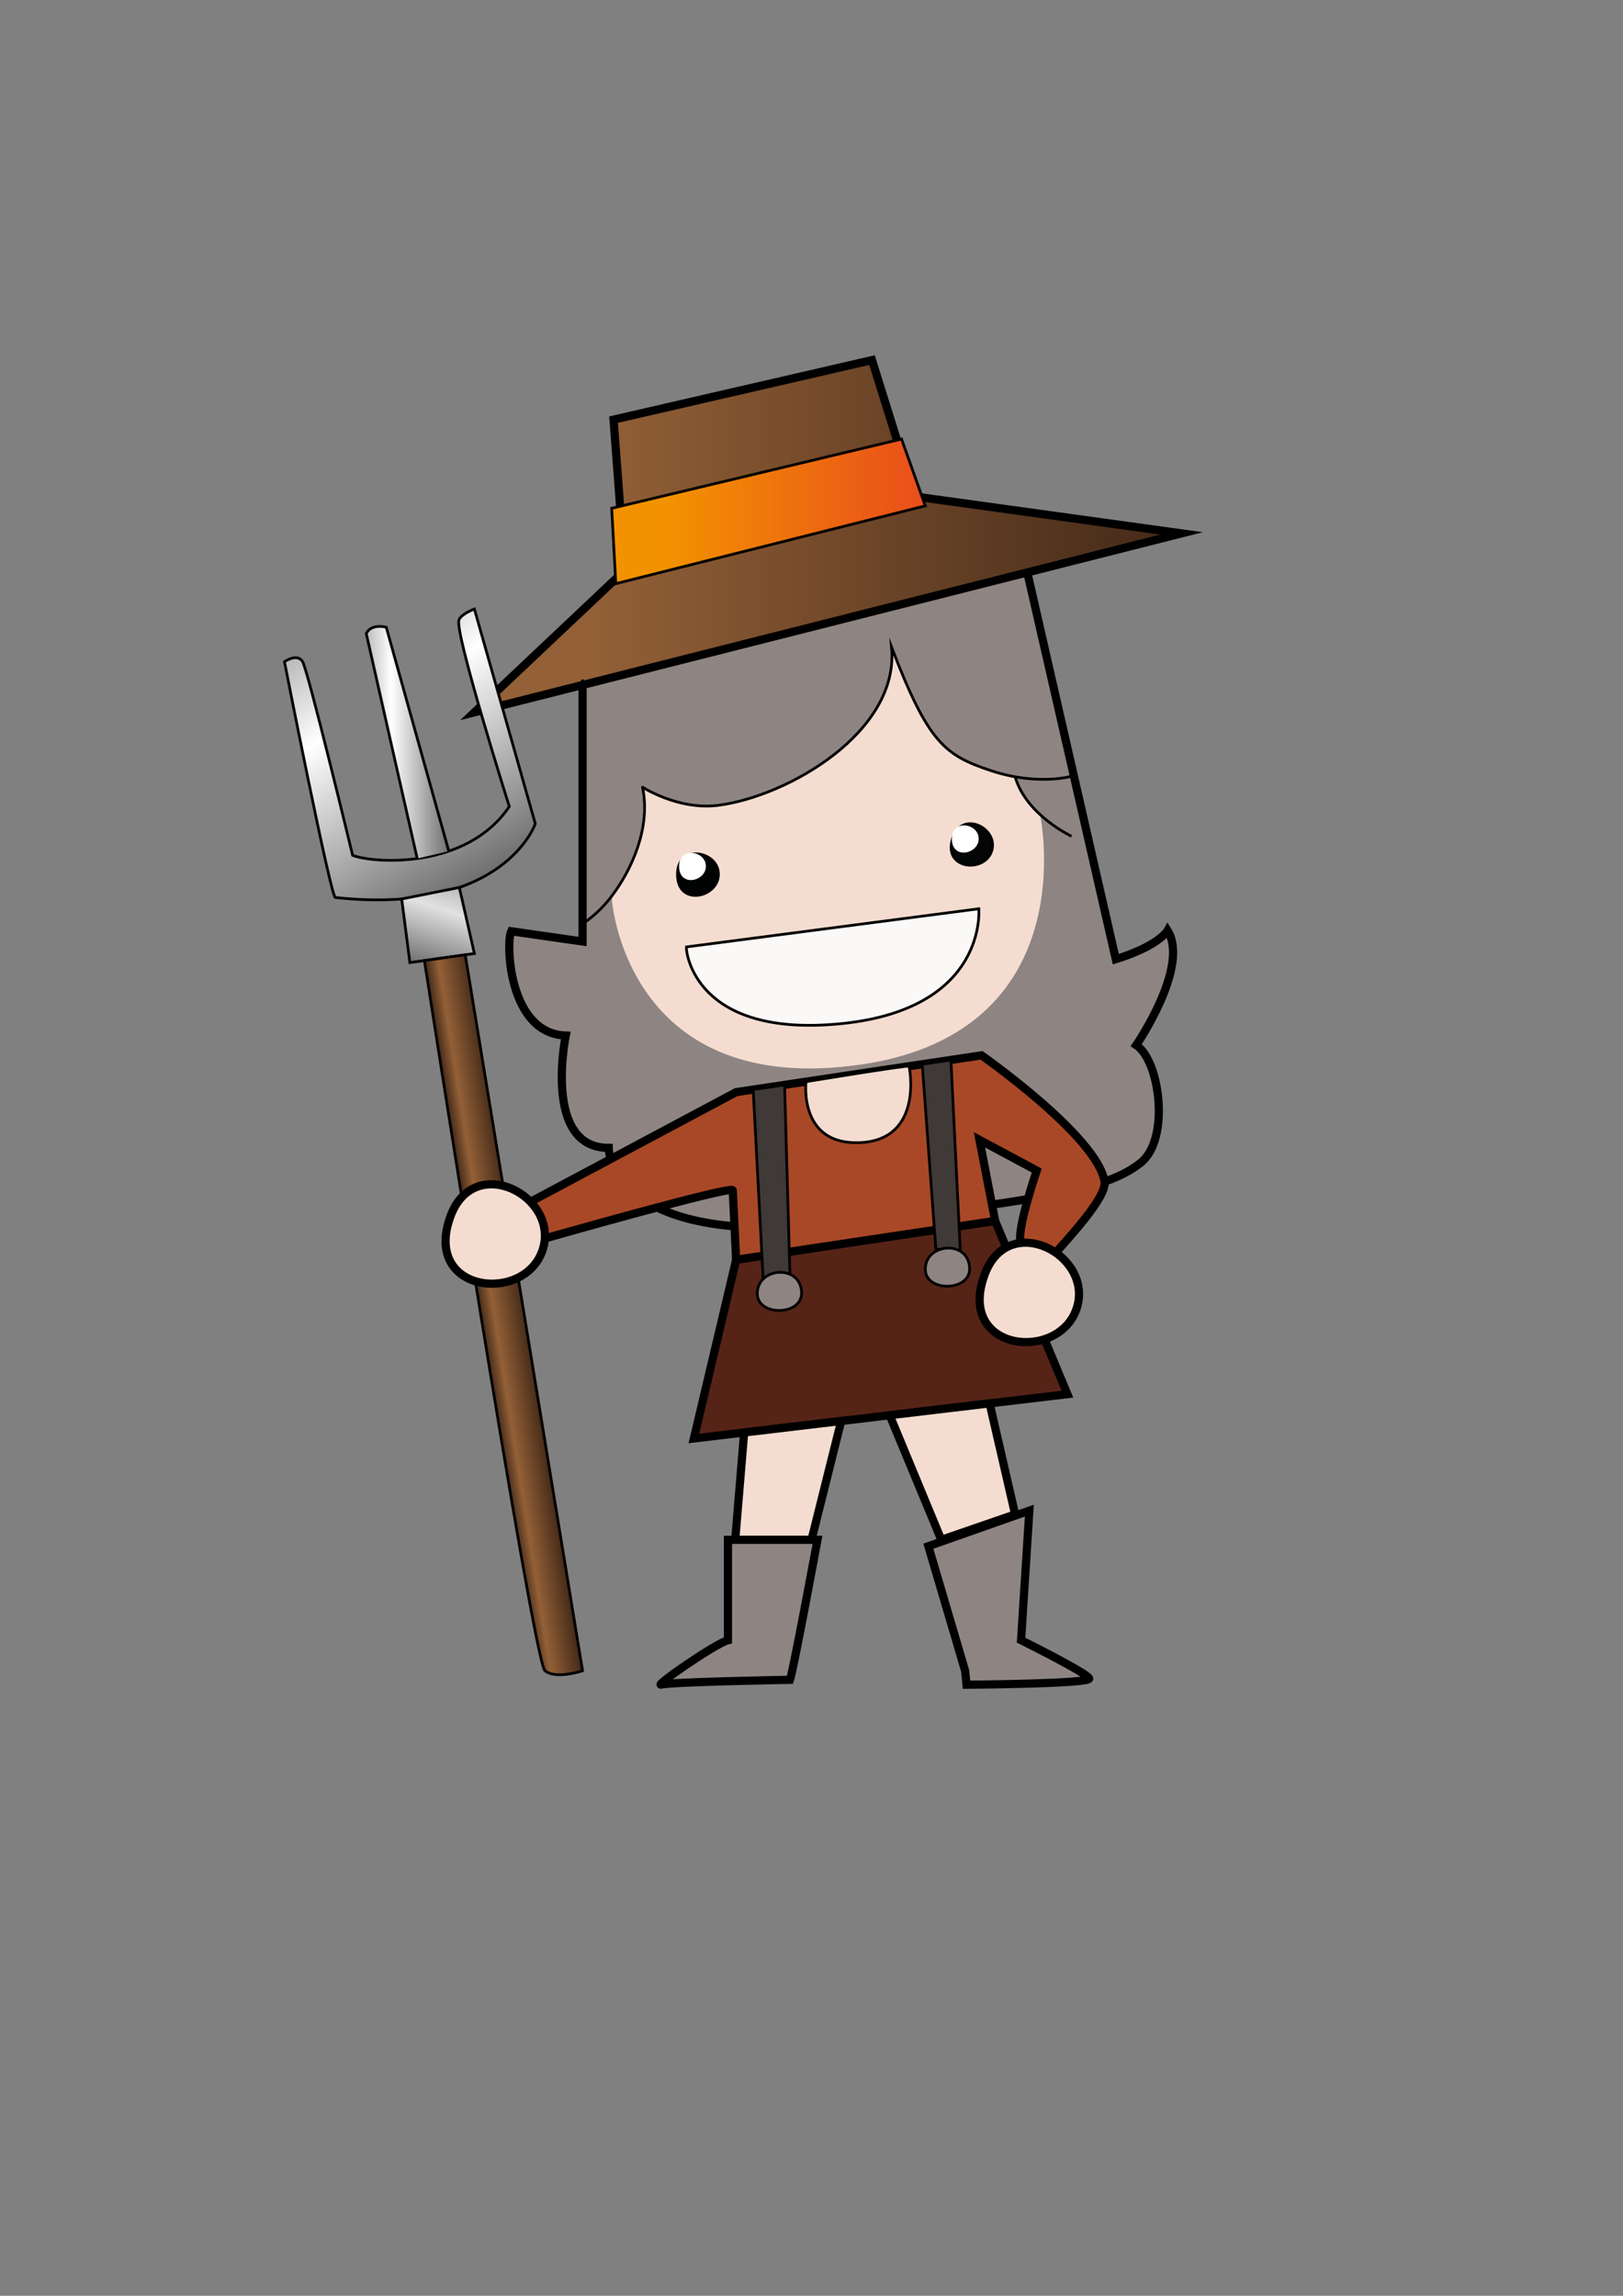 <?xml version="1.0" encoding="utf-8"?>
<!-- Generator: Adobe Illustrator 15.1.0, SVG Export Plug-In . SVG Version: 6.00 Build 0)  -->
<!DOCTYPE svg PUBLIC "-//W3C//DTD SVG 1.1//EN" "http://www.w3.org/Graphics/SVG/1.1/DTD/svg11.dtd">
<svg version="1.1" xmlns="http://www.w3.org/2000/svg" xmlns:xlink="http://www.w3.org/1999/xlink" x="0px" y="0px"
	 width="595.28px" height="841.89px" viewBox="0 0 595.28 841.89" enable-background="new 0 0 595.28 841.89" xml:space="preserve">
<rect x="0" y="0" width="595.28" height="841.89" fill="#808080" stroke="none"/>
<g id="Calque_4">
</g>
<g id="Calque_3">
	<path fill="#8E8583" stroke="#000000" stroke-width="3" stroke-miterlimit="10" d="M213.667,250.468v94.791L187.5,341.5
		c-2,4.25-1,37.5,20,38.25c0,0-8.5,41.195,15.75,41.195c0,0-0.083,36.982,83.75,27.805c84.5-9.25,100.659-14.066,111.25-22.25
		c11-8.5,7.25-37.5-1.5-43.25c0,0,19.75-28.75,11.5-42c0,0-3,5.5-19,10.5l-32.5-142l-0.429-1.718"/>
	<path fill="none" stroke="#000000" stroke-miterlimit="10" d="M372.334,284.863"/>
	<linearGradient id="SVGID_1_" gradientUnits="userSpaceOnUse" x1="173.996" y1="196.64" x2="433.371" y2="196.64">
		<stop  offset="0.166" style="stop-color:#936037"/>
		<stop  offset="1" style="stop-color:#432918"/>
	</linearGradient>
	<polygon fill="url(#SVGID_1_)" stroke="#000000" stroke-width="3" stroke-miterlimit="10" points="229.204,209.098 
		173.996,261.223 433.371,195.598 335.454,182.057 319.829,132.057 225.038,153.89 	"/>
	<line fill="none" stroke="#000000" stroke-miterlimit="10" x1="213.667" y1="249.186" x2="213.667" y2="250.468"/>
	<path fill="#F4DDD0" d="M381.465,298.704c-3.822-3.529-7.513-8.177-9.131-13.841v-0.002c-2.714-0.485-5.615-1.188-8.667-2.195
		C346.5,277,340.5,272.5,327,237.333c3,31.167-38.333,54.833-63.688,58c-14.997,1.873-28.325-7.133-27.646-6.667
		c3.149,14.961-4.128,30.392-11.1,39.678l-0.128,1.653c0,0,4.787,68.156,83.228,61.335
		C399.667,383.333,381.465,298.704,381.465,298.704L381.465,298.704z"/>
	<path fill="none" stroke="#000000" stroke-miterlimit="10" d="M372.334,284.863c4,14,20.666,21.803,20.666,21.803"/>
	<path fill="none" stroke="#000000" stroke-miterlimit="10" d="M213.667,338.667c0,0,5.33-2.901,10.9-10.322
		c6.972-9.287,14.249-24.717,11.1-39.678"/>
	<path fill="none" stroke="#000000" stroke-miterlimit="10" d="M235.667,288.667c-0.679-0.466,12.649,8.54,27.646,6.667
		c25.354-3.167,66.688-26.833,63.688-58c13.5,35.167,19.5,39.667,36.667,45.333c16.886,5.574,29.333,2,29.333,2"/>
</g>
<g id="Calque_2">
	<path fill="#A94827" stroke="#000000" stroke-width="3" stroke-miterlimit="10" d="M270,400.5l90-13.5
		c0,0,42.578,29.818,45.124,46.303C406.17,440.076,386,460,386,461c0,0-3.725-2.921-11-5c-3.5-1,5.25-26.75,5.25-26.75l-21-11.25
		l5.75,29.75L270,462l-1.25-25.5c0-2-71,18.25-71,18.25s0.15-9.899-3.25-14L270,400.5z"/>
</g>
<g id="Calque_5">
	<polygon fill="#562417" stroke="#000000" stroke-width="3" stroke-miterlimit="10" points="270,462 365,447.75 391.5,511.25 
		254.5,527.5 	"/>
</g>
<g id="Calque_7">
	<path fill="#F4DDD0" stroke="#000000" stroke-miterlimit="10" d="M295.622,396.657c0,0-2.872,23.593,20.128,22.343
		s17.886-27.508,17.636-28.008S295.622,396.657,295.622,396.657z"/>
</g>
<g id="Calque_9">
	<path fill="#FAF9F8" stroke="#000000" stroke-miterlimit="10" d="M251.75,347.25l107.25-14c0,0,3.424,36.733-50.471,42.136
		S251.5,348.75,251.75,347.25z"/>
</g>
<g id="Calque_6">
	<path fill="none" stroke="#000000" stroke-miterlimit="10" d="M435.75,456"/>
	<polygon fill="#3F3937" stroke="#000000" stroke-miterlimit="10" points="276.25,399.562 280,470.75 289.75,468 287.763,397.835 	
		"/>
	<polygon fill="#3F3937" stroke="#000000" stroke-miterlimit="10" points="338.25,390.263 343.25,458 352.25,459.25 
		348.777,388.684 	"/>
</g>
<g id="Calque_8">
	<path fill="#8E8583" stroke="#000000" stroke-miterlimit="10" d="M277.75,474.368c-0.001,8.382,16.25,8.195,16.25-0.118
		C294,463.5,277.751,464.499,277.75,474.368z"/>
	<path fill="#8E8583" stroke="#000000" stroke-miterlimit="10" d="M339.378,465.469c0,8.382,16.25,8.195,16.25-0.118
		C355.628,454.601,339.38,455.6,339.378,465.469z"/>
</g>
<g id="Calque_10">
	<path fill="#010202" stroke="#000000" stroke-miterlimit="10" d="M248.5,320c-0.602,12.632,15,9.381,15,0.604
		C263.5,312.104,249,309.5,248.5,320z"/>
	<path fill="#040506" stroke="#000000" stroke-miterlimit="10" d="M349.612,306.927c-4.396,11.858,11.458,13.48,14.114,5.116
		C366.299,303.941,353.267,297.071,349.612,306.927z"/>
	<path fill="#FFFFFF" d="M249.085,317.256c-0.394,8.273,9.823,6.144,9.823,0.396C258.909,312.086,249.413,310.38,249.085,317.256z"
		/>
	<path fill="#FFFFFF" d="M349.137,307.179c-0.394,8.273,9.824,6.144,9.824,0.396C358.961,302.009,349.465,300.303,349.137,307.179z"
		/>
</g>
<g id="Calque_13">
	<polygon fill="#F4DDD0" stroke="#000000" stroke-width="3" stroke-miterlimit="10" points="326.312,518.982 362.957,514.636 
		372.334,555.334 345.25,564.667 	"/>
	<polygon fill="#F4DDD0" stroke="#000000" stroke-width="3" stroke-miterlimit="10" points="272.939,525.312 308.529,521.092 
		297.64,564.667 269.667,564.667 	"/>
</g>
<g id="Calque_14">
	<path fill="#8E8583" stroke="#000000" stroke-width="3" stroke-miterlimit="10" d="M267,564.667h32.832
		c0,0-8.832,47.833-10.082,51.333c0,0-43.61,0.75-47.11,1.75s19.901-15.158,24.36-16.25V564.667z"/>
	<path fill="#8E8583" stroke="#000000" stroke-width="3" stroke-miterlimit="10" d="M340.5,567l37.038-13.032l-3.036,47.5
		c0,0,24.248,12.032,24.998,14.032s-45,2.295-45,2.295l-0.5-5.045L340.5,567z"/>
</g>
<g id="Calque_15">
	<linearGradient id="SVGID_2_" gradientUnits="userSpaceOnUse" x1="121.939" y1="232.07" x2="176.166" y2="322.321">
		<stop  offset="0" style="stop-color:#BABABA"/>
		<stop  offset="0.301" style="stop-color:#FFFFFF"/>
		<stop  offset="1" style="stop-color:#6F6F6F"/>
	</linearGradient>
	<path fill="url(#SVGID_2_)" stroke="#000000" stroke-miterlimit="10" d="M104.333,242.667c0,0,4.667-3.333,6.667,0
		s18.333,71,18.333,71c8,3,41.922,5.196,57.461-17.902c0,0-20.182-64.042-18.461-68.431c0.885-2.257,5.663-4,5.663-4l22.337,78.728
		c0,0-11.421,33.726-73.333,27.062C121.299,328.94,104.333,242.667,104.333,242.667z"/>
	<linearGradient id="SVGID_3_" gradientUnits="userSpaceOnUse" x1="134.333" y1="272.276" x2="164.607" y2="272.276">
		<stop  offset="0" style="stop-color:#BABABA"/>
		<stop  offset="0.301" style="stop-color:#FFFFFF"/>
		<stop  offset="1" style="stop-color:#6F6F6F"/>
	</linearGradient>
	<path fill="url(#SVGID_3_)" stroke="#000000" stroke-miterlimit="10" d="M153.023,314.844l-18.689-82.51
		c0,0,1.333-3.667,7.333-2.333l22.941,82.123"/>
	<linearGradient id="SVGID_4_" gradientUnits="userSpaceOnUse" x1="165.59" y1="324.506" x2="155.759" y2="354.763">
		<stop  offset="0" style="stop-color:#BABABA"/>
		<stop  offset="0.301" style="stop-color:#E1E1E1"/>
		<stop  offset="1" style="stop-color:#6F6F6F"/>
	</linearGradient>
	<polygon fill="url(#SVGID_4_)" stroke="#000000" stroke-miterlimit="10" points="147.333,329.659 150.333,353 173.996,349.667 
		168.474,325.443 	"/>
</g>
<g id="Calque_16">
	<linearGradient id="SVGID_5_" gradientUnits="userSpaceOnUse" x1="176.461" y1="483.963" x2="192.871" y2="481.364">
		<stop  offset="0" style="stop-color:#432918"/>
		<stop  offset="0.301" style="stop-color:#936037"/>
		<stop  offset="1" style="stop-color:#432918"/>
	</linearGradient>
	<path fill="url(#SVGID_5_)" stroke="#000000" stroke-miterlimit="10" d="M155.655,352.251l14.984-2.111l43.027,262.527
		c0,0-9.606,3.333-13.803,0S155.655,352.251,155.655,352.251z"/>
</g>
<g id="Calque_12">
	<linearGradient id="SVGID_6_" gradientUnits="userSpaceOnUse" x1="224.356" y1="187.514" x2="339.379" y2="187.514">
		<stop  offset="0.166" style="stop-color:#F39200"/>
		<stop  offset="1" style="stop-color:#E94E1B"/>
	</linearGradient>
	<polygon fill="url(#SVGID_6_)" stroke="#000000" stroke-miterlimit="10" points="224.356,186.4 330.667,161 339.379,185.5 
		225.867,214.028 	"/>
</g>
<g id="Calque_11">
	<path fill="#F4DDD0" stroke="#000000" stroke-width="3" stroke-miterlimit="10" d="M361.15,467.367
		c-10.529,28.401,27.444,32.289,33.807,12.252C401.118,460.214,369.902,443.758,361.15,467.367z"/>
	<path fill="#F4DDD0" stroke="#000000" stroke-width="3" stroke-miterlimit="10" d="M165.258,445.95
		c-10.529,28.401,27.444,32.289,33.807,12.252C205.226,438.797,174.01,422.341,165.258,445.95z"/>
</g>
</svg>
